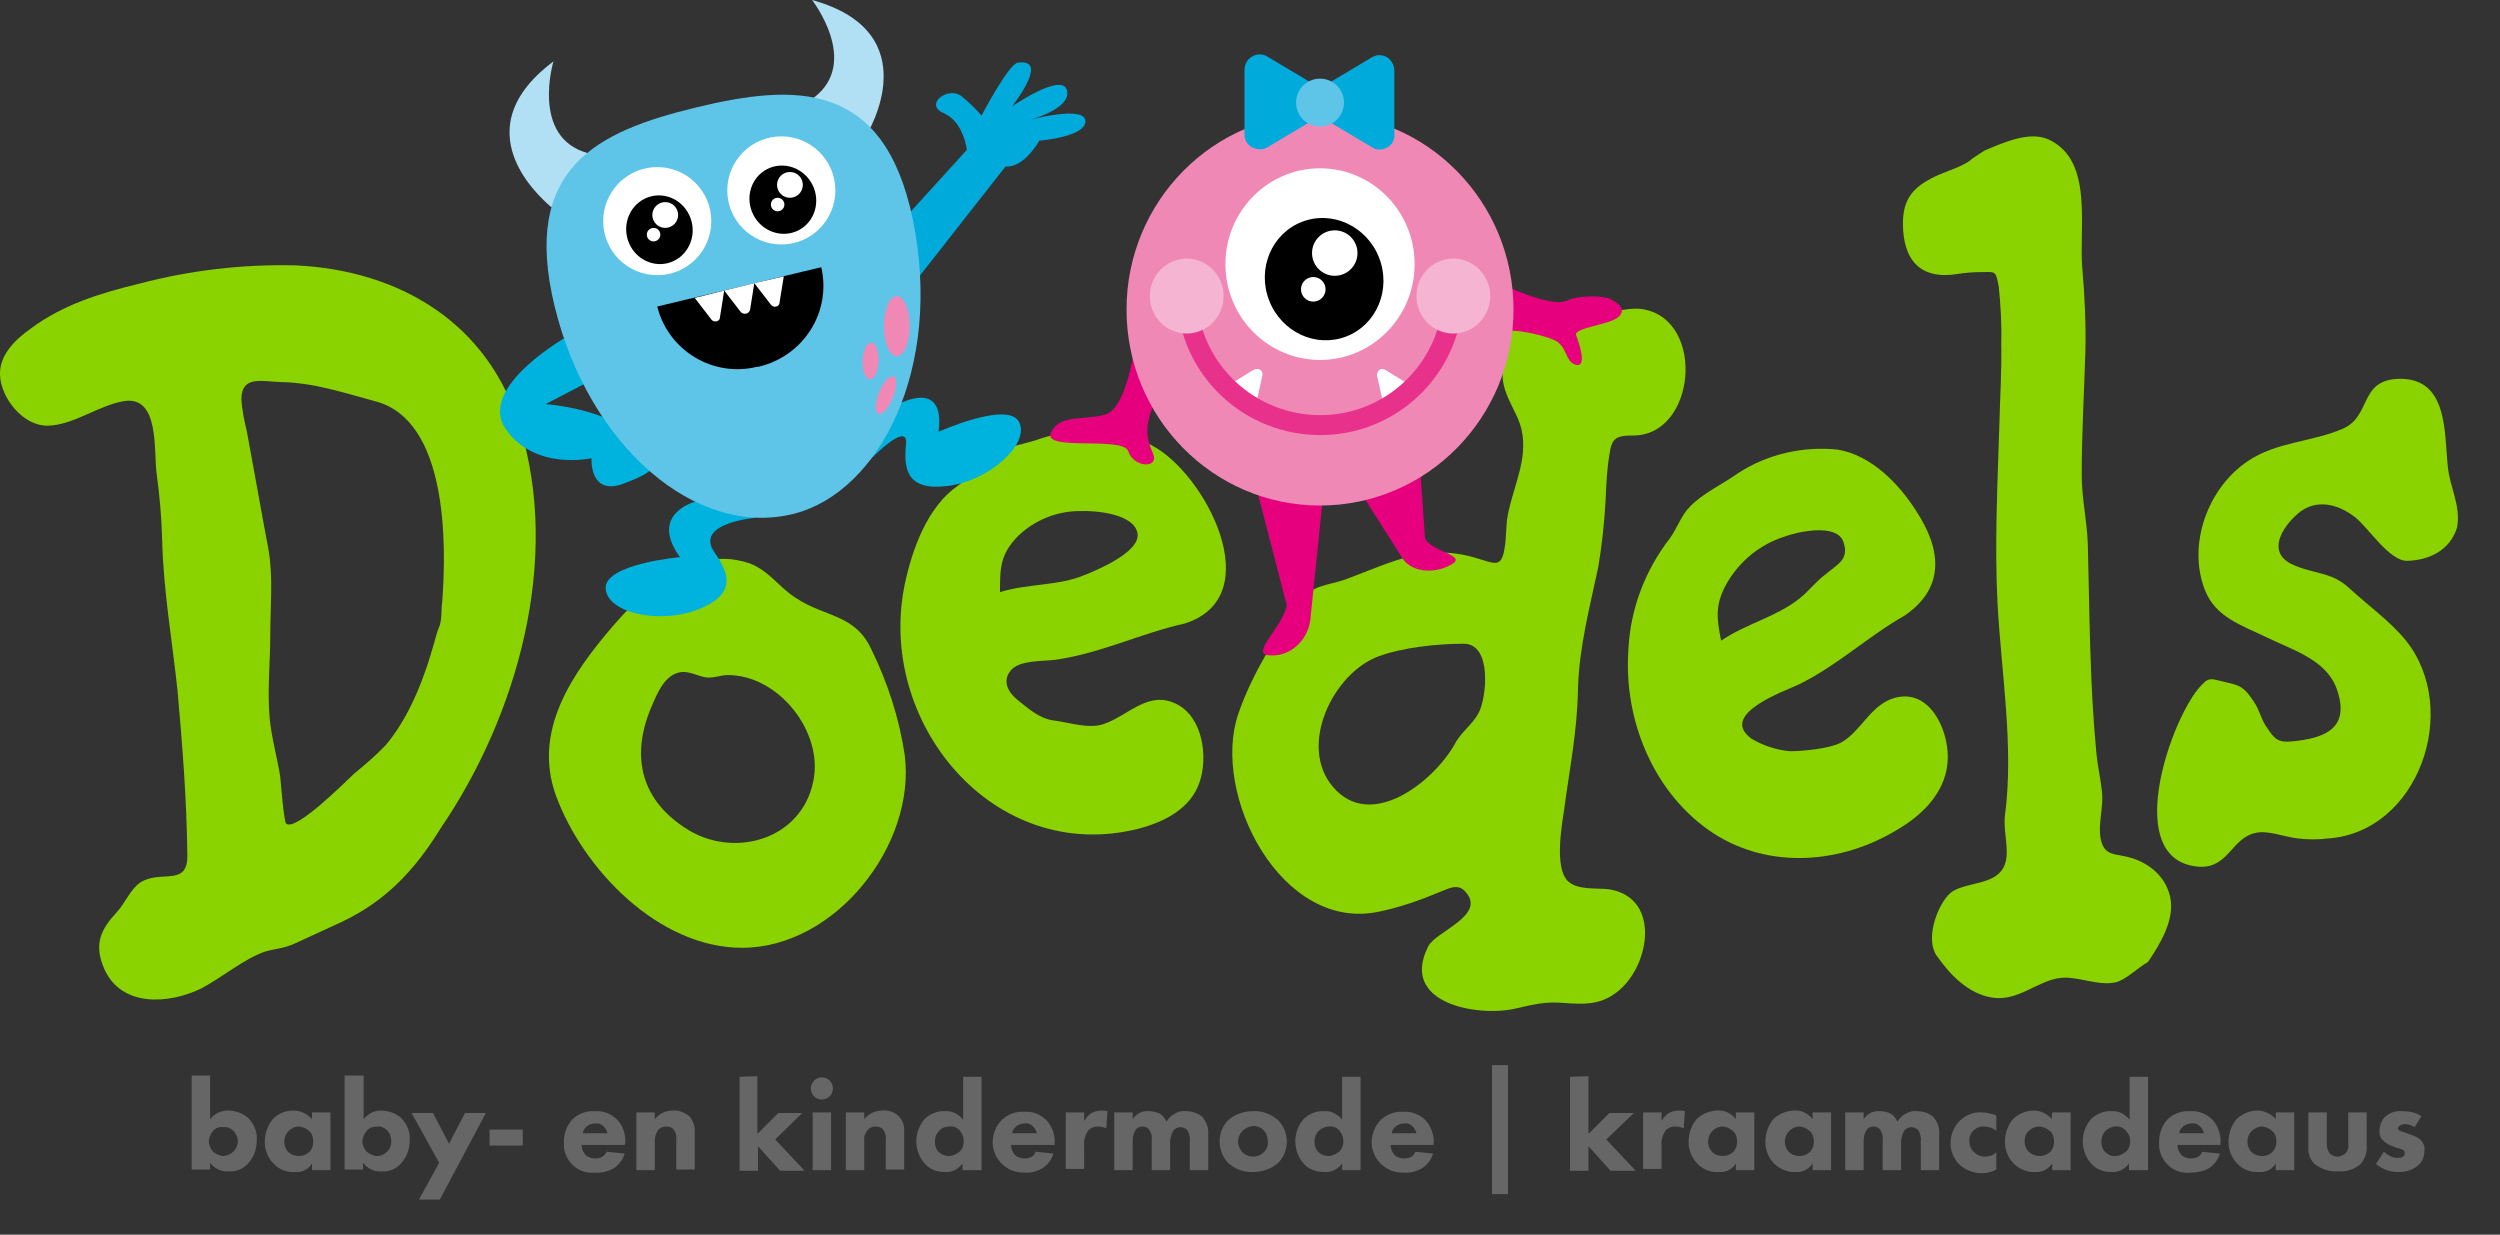 <?xml version="1.0" encoding="utf-8"?>
<!-- Generator: Adobe Illustrator 28.3.0, SVG Export Plug-In . SVG Version: 6.00 Build 0)  -->
<svg version="1.1" id="Laag_1" xmlns="http://www.w3.org/2000/svg" xmlns:xlink="http://www.w3.org/1999/xlink" x="0px" y="0px"
	 width="407px" height="201px" viewBox="0 0 407 201" style="enable-background:new 0 0 407 201;" xml:space="preserve">
<rect x="0" y="0" width="407" height="201" fill="#333333" stroke="none"/>
<style type="text/css">
	.st0{fill:#8AD300;}
	.st1{fill:#666666;}
	.st2{fill:#00AADB;}
	.st3{fill:#B1DFF3;}
	.st4{fill:#00B3DF;}
	.st5{fill:#5EC4E8;}
	.st6{fill:#FFFFFF;}
	.st7{fill:#F088B6;}
	.st8{fill:#E6007E;}
	.st9{fill:none;stroke:#E8318A;stroke-width:3.249;stroke-miterlimit:10;}
	.st10{fill:#F5B5D2;}
</style>
<path class="st0" d="M71.7,134.9c-4.2,6.8-8.9,11.8-16.1,15.2l-7.6,3.5c-1.7,0.8-3,0.8-4.8,1.3c-3.5,1.2-7,4.2-10.4,6
	c-5.3,2.6-13,3.1-15.8-3.1c-1.8-4.1-0.6-6.5,2.1-9.4c1.2-1.3,2.2-3.7,3.7-4.7c3.3-2.2,7.8,0.8,7.7-4.5c-0.1-9-0.8-17.8-1.6-26.8
	c-0.9-8.4-2.3-16.2-2.5-24.5c-0.1-3.7-0.4-7.1-0.9-10.8C25,73.3,26,64.4,20.2,65.3c-4.2,0.7-8.2,3.9-12.4,4c-4,0.1-7.7-4.5-7.8-8.3
	c-0.1-3.3,2.6-5.8,5-7.5c5.2-3.9,11.4-5.8,17.6-7.3c8.3-2.2,16.9-3.2,25.5-3c17,0.8,31.4,9.4,36.5,26.2
	C91.4,91.1,84.2,116.6,71.7,134.9z M61,65.3c-5.2-1.4-9.9-3-15.3-3.1c-3.1-0.1-6.4-1.1-6.4,2.8c0.1,1.8,0.5,3.6,0.9,5.3
	c1.2,6.4,2.3,12.8,3.5,19.1c0.8,4.6,0.3,9.4,0.3,14c0,4.4-0.5,9.1-0.1,13.5c0.3,3.2,1.2,6.3,1.7,9.4c0.1,0.8,0.6,7.5,1,7.8
	c1.6,1.3,9.9-7.1,11-8.1c1.8-1.5,3.6-3,5.2-4.7c6-7.1,8-17.8,8.6-19s0.4-3,0.6-4.4C72.7,88.5,72.9,68.3,61,65.3z"/>
<path class="st0" d="M120.8,154.3c-13.6,0-25.9-12.8-30.3-24.8c-3.8-10.5,2.6-19.8,9.3-27.6c3.7-4.3,8.4-8.7,14.1-10.3
	c2.6-0.9,5.4-0.8,8.1,0.1c3.2,1.2,4.8,3.9,7.5,5.6c4.7,3.2,9.6,2.6,12.3,8.3c2.7,5.5,4.6,11.3,5.5,17.4
	C149.1,137.6,136,154.3,120.8,154.3z M118.5,109.9c-1.2,0-2.2,0.5-3.4,0.4s-2.7-1-4.1-0.9c-2.8,0.3-4,3.5-5,5.8
	c-3.4,8.1-1.6,15.3,6.2,20c7.6,4.5,18.3,1.4,20.2-8C134.1,119.2,126.8,109.9,118.5,109.9z"/>
<path class="st0" d="M192.9,101.5c-7.2,1.6-13.5,4.8-21,5.9c-2.1,0.3-5.8,0-7.3,1.7s-0.5,3.6,1,4.8c1.9,1.5,3.6,3.1,6,3.4
	s5.6,1.4,8,0.6c4-1.3,7.3-5.6,11.9-3.3c4.3,2.1,5.2,8.6,3.8,12.7c-1.4,4.3-5.7,6.5-9.9,7.6c-23.6,6-42.8-17.3-38.1-39.8
	c1.2-5.7,3.7-12.6,8.6-16c2-1.4,3.5-3.8,5.5-5c2.2-1.4,5.6-1.8,8-2.7c5.3-1.8,13-1.5,18.1,1.1C196.2,77,206.7,97.1,192.9,101.5z
	 M185.2,86.9c-0.5-3.3-6.9-3.8-9.4-3.7c-3.8,0-7.4,1.5-10.1,4.1c-2.9,3-2.9,5.2-2.9,9.1c4.4-1.4,9.6-1,13.8-2.8
	C178.1,93,185.6,90,185.2,86.9L185.2,86.9z"/>
<path class="st0" d="M265.9,70.9c-3,0-3.5,0.5-3.9,3.2c-0.4,2.4-0.5,4.8-0.6,7.2c-0.2,3.7-0.6,7.4-1.2,11c-1.4,6.6-3.1,13-3.3,19.7
	c-0.1,7-1.4,13.3-2.3,20.1c-0.4,2.6-1.5,9.1,0.6,11.3c1.6,1.6,4.8,1.1,6.9,1.4c8.6,1.5,6.4,13.3,0.6,17.1c-2.5,1.7-5,1.6-7.9,1.4
	c-3.2-0.3-5,0.2-8.1,0.9c-6.1,1.4-18.9-0.8-14.2-10.1c1.2-2.5,9.7-5.1,6-9c-1.3-1.4-2.9-0.3-4.3,0.2c-3.1,1.3-6.3,2.4-9.6,3.1
	c-16,3.5-27.5-19.1-23-32.2c2.2-6.4,6-12.4,9.9-18c2.2-3.2,4.4-2.7,7.9-4c7.4-2.8,13-5.8,21.1-3.3c2.7,0.8,3.9,1.6,4.4-1.4
	c0.4-1.9,0.2-3.9,0.6-5.8c0.9-4.6,3.3-9,2.2-13.8c-0.5-2.2-2-4.2-2.7-6.5s-0.3-3.5,0.1-6c0.7-4.5,2.6-7.1,7.6-6.8
	c2.7,0.1,5.2,0.8,7.9,0.5c2.4-0.3,4.8-1.2,7.2-0.7C277.7,52.5,276,70.9,265.9,70.9z M238.3,104.8c-4.3,0-10,0.6-14,2.1
	c-7.3,2.8-13,14.5-7.3,21.2c6.2,7.3,16.4-0.9,19.8-6.9c1-2,2.9-3.2,3.9-5.1C242,113.8,243,104.8,238.3,104.8z"/>
<path class="st0" d="M310.1,100.2c-6,3.4-10.9,8.1-17.2,11.2c-2.3,1.1-13.3,4.9-7.7,8.9c1.9,1.1,4,1.8,6.2,2c2,0,6.4-0.4,8.3-1.4
	c3.3-1.8,4.8-6.2,8.8-7.3c5.6-1.5,8.6,5,8.6,9.6c0,5.3-3.7,9.2-8.1,11.8c-9.1,5.6-20.8,6.6-30,0.7c-9.8-6.4-14.7-18.5-13.9-29.9
	c0.3-6.6,2.7-12.9,6.7-18.1c1.2-1.6,1.9-3.8,3.3-5.2c2.1-2.2,5.4-3.7,7.9-5.5c4.8-3.1,10.6-4.4,16.2-3.8c5.4,0.9,9.9,5.5,12.7,9.9
	C316,89.3,316.8,95.6,310.1,100.2z M300.1,88.2c-1.1-3.1-7.6-1.6-9.7-0.8c-3.7,1.2-6.9,3.7-9,7.1c-2.2,3.6-2,5.9-1.2,9.8
	c3.9-2.7,9.1-3.9,12.8-6.9c1.4-1.1,2.7-2.8,4.2-3.9C299.2,91.8,301.1,91.1,300.1,88.2L300.1,88.2z"/>
<path class="st0" d="M349.7,156.6c-1.6,0.9-3.6,2.9-5.2,3.3c-2.8,0.7-6.2-1-9-0.7c-3.8,0.4-6.9,3.9-11.2,3.2c-3.9-0.6-6.9-3.8-9-6.8
	s0.5-9.2,2.6-10.5c2.6-1.6,7.3-1,8.5-4.4c0.8-2.2-0.3-5.4,0-7.9c1.5-11.2-0.6-23.3-1.2-34.5c-0.5-9.8,0-19.5,0.3-29.2
	c0.1-4.4,0.4-8.8,0.3-13.2c0.1-3.1-0.1-6.2-0.4-9.2c-0.5-2.8-0.6-2.4-2.9-2.4c-1.3,0-2.5,0.1-3.8,0.3c-6,1-8.9-2.2-8.9-8.2
	c0-3.6,1.3-5.6,4.5-7.3c2-1.1,4.3-1.6,6.2-2.8c0.8-0.7,1.7-1.2,2.6-1.8c3.1-1.3,7.3-3.2,10.4-1.8c7.4,3.4,4.9,14.3,5.5,21
	c0.4,4.5,0.6,9,0.5,13.5c-0.2,6.7-0.6,13.4-0.6,20.1c0,3.9,0.9,7.6,1,11.5c0.3,11.4,0.3,22.5,1.4,33.9c0.2,2.1,0.7,4.1,0.9,6.2
	c0.3,2.5-0.7,5.3-0.2,7.7s1.8,2.4,3.9,2.8c3.5,0.7,6.6,3,7.4,6.6S351.8,153.5,349.7,156.6z"/>
<path class="st0" d="M391.9,91.3c-2.9,0.1-6.5-5.6-8.5-7.1c-2.8-2.2-6.5-3.1-9.4-0.5c-2.5,2.2-4.9,6.1-1,8.1
	c3.5,1.7,6.5,1.2,9.4,3.9s6.7,5.4,9.3,8.6c9,11.3,2,31.2-12.7,32.2c-1.6,0.2-3.3,0.2-4.9,0c-2-0.2-5-1.4-6.9-0.9
	c-3.9,0.8-4.4,5.8-9.2,5.5c-12.5-0.9-4.9-23.2-0.1-29c1.8-2.1,1.9-1.6,4.6-1c2.4,0.5,3,1,4.4,3.1c1,1.4,1.2,3,2.2,4.3
	c1.2,1.9,1.9,2.4,4,2.2c5.5-0.5,9.6-2.2,7.3-8.6c-1.7-4.7-7.2-6.3-11.3-8.3s-8.5-3.3-10.2-7.9c-2.8-7.4,0.6-16.5,7-20.8
	c4.7-3.2,10.4-3.1,15.5-5.3c4.6-2,2.7-7.6,8.6-8.1c8.6-0.6,7.9,8.6,8.5,14.2c0.3,3.4,2.2,6.5,1.5,10
	C398.9,89.5,395.6,91.2,391.9,91.3z"/>
<path class="st1" d="M34.2,175.2v7c0.7-0.9,1.8-1.4,2.9-1.4c1.2,0,2.4,0.4,3.3,1.2c1,1,1.5,2.3,1.4,3.7c0,1.4-0.5,2.7-1.4,3.7
	c-0.8,0.9-2,1.4-3.2,1.3c-1.2,0.1-2.3-0.5-3-1.4v1.1h-3v-15.3H34.2z M34.7,184.1c-0.4,0.5-0.7,1.1-0.7,1.7c0,0.6,0.3,1.3,0.7,1.7
	c0.5,0.4,1.1,0.7,1.7,0.7c1.3-0.1,2.4-1.2,2.3-2.5c0-0.6-0.3-1.2-0.7-1.6c-0.4-0.4-1-0.7-1.6-0.6C35.8,183.4,35.1,183.6,34.7,184.1z
	"/>
<path class="st1" d="M50.8,181.1h3v9.4h-3v-1.1c-0.6,1-1.6,1.5-2.8,1.4c-1.3,0.1-2.6-0.4-3.5-1.4c-0.9-0.9-1.4-2.2-1.4-3.5
	c0-1.4,0.5-2.8,1.4-3.8c0.9-0.9,2.1-1.3,3.3-1.3c1.1,0,2.2,0.5,3,1.4v-1L50.8,181.1z M47,184.1c-0.9,0.9-1,2.4-0.1,3.4
	c0.5,0.5,1.1,0.7,1.8,0.7c0.6,0,1.1-0.2,1.6-0.6c0.5-0.5,0.7-1.1,0.7-1.8c0-0.6-0.2-1.3-0.7-1.7c-0.5-0.4-1.1-0.7-1.7-0.7
	C48,183.4,47.4,183.7,47,184.1z"/>
<path class="st1" d="M59.2,175.2v7c0.7-0.9,1.7-1.4,2.8-1.4c1.2,0,2.4,0.4,3.3,1.2c1,1,1.5,2.3,1.4,3.7c0,1.4-0.5,2.7-1.4,3.7
	c-0.8,0.9-2,1.4-3.2,1.3c-1.2,0.1-2.3-0.5-3-1.4v1.1h-3v-15.3H59.2z M59.7,184.1c-0.4,0.5-0.7,1.1-0.7,1.7c0,0.6,0.3,1.3,0.7,1.7
	c0.5,0.4,1.1,0.7,1.7,0.7c0.6,0,1.1-0.2,1.6-0.7c0.5-0.4,0.7-1.1,0.7-1.7c0-0.7-0.2-1.3-0.7-1.8c-0.4-0.4-1-0.7-1.6-0.6
	C60.7,183.4,60.1,183.6,59.7,184.1z"/>
<path class="st1" d="M71.5,189.3l-4.5-8.1h3.5l2.6,5l2.6-5h3.4l-7.5,14.1h-3.4L71.5,189.3z"/>
<path class="st1" d="M79.7,183.9h5.4v2.6h-5.4V183.9z"/>
<path class="st1" d="M101.7,186.4h-7c0,0.6,0.2,1.1,0.6,1.6c0.4,0.4,1,0.6,1.6,0.6c0.4,0,0.9-0.1,1.2-0.3c0.3-0.2,0.5-0.5,0.7-0.8
	l2.9,0.3c-0.3,1-0.9,1.8-1.8,2.4c-0.9,0.5-2,0.8-3,0.7c-2.6,0.3-4.8-1.6-5.1-4.2c0-0.2,0-0.5,0-0.8c0-1.4,0.5-2.7,1.4-3.7
	c1-0.9,2.3-1.4,3.6-1.3c1.4-0.1,2.7,0.4,3.7,1.4c0.9,1,1.4,2.4,1.3,3.8L101.7,186.4L101.7,186.4z M98.9,184.5
	c-0.1-0.4-0.3-0.8-0.6-1.1c-0.4-0.4-0.9-0.6-1.4-0.5c-0.6,0-1.1,0.2-1.5,0.6c-0.3,0.3-0.5,0.6-0.5,1L98.9,184.5L98.9,184.5z"/>
<path class="st1" d="M103.6,181.1h3v1.1c0.7-0.9,1.8-1.4,2.9-1.4c1-0.1,1.9,0.3,2.7,0.9c0.7,0.8,1,1.8,0.9,2.8v5.9h-3v-4.8
	c0.1-0.7-0.1-1.3-0.5-1.8c-0.3-0.3-0.7-0.4-1.2-0.4c-0.5,0-0.9,0.2-1.2,0.5c-0.4,0.5-0.6,1.1-0.6,1.8v4.8h-3L103.6,181.1
	L103.6,181.1z"/>
<path class="st1" d="M123.3,175.2v9.4l3.4-3.4h3.9l-4.4,4.3l4.8,5.1h-4l-3.6-4v4h-3v-15.3L123.3,175.2L123.3,175.2z"/>
<path class="st1" d="M133.8,175.4c1,0,1.8,0.8,1.8,1.8c0,1-0.8,1.8-1.8,1.8c-1,0-1.8-0.8-1.8-1.8S132.8,175.4,133.8,175.4
	C133.8,175.4,133.8,175.4,133.8,175.4z M135.3,181.1v9.4h-3v-9.4H135.3z"/>
<path class="st1" d="M137.7,181.1h3v1.1c0.7-0.9,1.8-1.4,2.9-1.4c1.8-0.2,3.4,1,3.6,2.8c0,0.3,0,0.6,0,0.9v5.9h-3v-4.8
	c0.1-0.7-0.1-1.3-0.5-1.8c-0.3-0.3-0.7-0.4-1.2-0.4c-0.5,0-0.9,0.2-1.2,0.5c-0.4,0.5-0.7,1.1-0.6,1.8v4.8h-3L137.7,181.1
	L137.7,181.1z"/>
<path class="st1" d="M159.7,190.5h-3v-1.1c-0.7,1-1.8,1.5-2.9,1.4c-1.2,0-2.4-0.4-3.2-1.3c-1.9-2.1-1.9-5.3,0-7.4
	c0.9-0.8,2.1-1.3,3.3-1.2c1.1-0.1,2.2,0.5,2.9,1.4v-7h3V190.5z M152.9,184.1c-0.5,0.5-0.7,1.1-0.7,1.8c0,0.6,0.2,1.3,0.7,1.7
	c0.4,0.4,1,0.6,1.6,0.6c0.6,0,1.2-0.3,1.7-0.7c0.5-0.4,0.7-1.1,0.7-1.7c0-0.6-0.2-1.2-0.6-1.7c-0.4-0.5-1.1-0.8-1.7-0.7
	C153.9,183.4,153.3,183.6,152.9,184.1z"/>
<path class="st1" d="M171.6,186.4h-7c0,0.6,0.2,1.1,0.6,1.6c0.4,0.4,1,0.6,1.6,0.6c0.4,0,0.9-0.1,1.2-0.3c0.3-0.2,0.5-0.5,0.6-0.8
	l2.9,0.3c-0.3,1-0.9,1.8-1.8,2.4c-0.9,0.5-1.9,0.8-2.9,0.7c-2.8,0.1-5.1-2.1-5.2-4.8c0-1.4,0.5-2.8,1.5-3.8c1-0.9,2.3-1.4,3.6-1.3
	c1.4-0.1,2.7,0.4,3.7,1.4c0.9,1,1.4,2.4,1.3,3.8v0.3L171.6,186.4z M168.8,184.5c-0.1-0.4-0.3-0.8-0.6-1.1c-0.4-0.4-0.9-0.6-1.4-0.5
	c-0.6,0-1.1,0.2-1.5,0.6c-0.3,0.3-0.5,0.6-0.5,1L168.8,184.5L168.8,184.5z"/>
<path class="st1" d="M173.5,181.1h3v1.4c0.3-0.5,0.7-1,1.2-1.3c0.5-0.3,1.1-0.4,1.6-0.4c0.3,0,0.7,0,1,0.1l-0.2,2.8
	c-0.4-0.2-0.9-0.3-1.4-0.3c-0.6,0-1.1,0.2-1.5,0.6c-0.5,0.7-0.8,1.6-0.7,2.5v3.8h-3L173.5,181.1z"/>
<path class="st1" d="M181.4,181.1h3v1.1c0.6-0.9,1.6-1.4,2.6-1.3c0.6,0,1.2,0.1,1.8,0.4c0.5,0.3,0.9,0.8,1.1,1.3
	c0.3-0.5,0.7-0.9,1.2-1.2c0.6-0.4,1.3-0.6,2-0.5c0.9,0,1.9,0.3,2.6,0.9c0.7,0.8,1.1,1.8,1,2.8v5.9h-3v-4.7c0.1-0.6-0.1-1.3-0.4-1.8
	c-0.3-0.3-0.7-0.5-1.1-0.5c-0.5,0-0.9,0.2-1.2,0.6c-0.3,0.6-0.5,1.2-0.5,1.8v4.6h-3v-4.9c0.1-0.6-0.1-1.3-0.5-1.8
	c-0.3-0.3-0.6-0.4-1-0.4c-0.4,0-0.7,0.1-1,0.4c-0.4,0.5-0.6,1.2-0.6,1.9v4.8h-3L181.4,181.1L181.4,181.1z"/>
<path class="st1" d="M208.1,189.3c-1.1,1-2.6,1.5-4.1,1.5c-1.5,0.1-3-0.5-4.1-1.5c-1.8-2-1.8-5,0-6.9c1.1-1,2.6-1.5,4.1-1.5
	c1.5-0.1,3,0.5,4.1,1.5c0.9,0.9,1.4,2.2,1.4,3.5C209.5,187.1,209,188.4,208.1,189.3z M202.3,184.1c-1,1-1,2.5,0,3.5
	c0.5,0.5,1.1,0.7,1.7,0.7c0.6,0,1.2-0.2,1.7-0.7c0.5-0.4,0.8-1.1,0.7-1.8c0-0.7-0.2-1.3-0.7-1.8c-0.4-0.5-1.1-0.7-1.7-0.7
	C203.4,183.4,202.8,183.6,202.3,184.1L202.3,184.1z"/>
<path class="st1" d="M221.5,190.5h-3v-1.1c-0.7,1-1.8,1.5-3,1.4c-1.2,0-2.4-0.4-3.2-1.3c-1.9-2.1-1.9-5.3,0-7.4
	c0.9-0.8,2.1-1.3,3.3-1.2c1.1-0.1,2.2,0.5,2.9,1.4v-7h3L221.5,190.5z M214.7,184.1c-0.5,0.5-0.7,1.1-0.7,1.8c0,0.6,0.2,1.3,0.7,1.7
	c0.4,0.4,1,0.6,1.6,0.6c0.6,0,1.2-0.3,1.7-0.7c0.5-0.4,0.7-1.1,0.7-1.7c0-0.6-0.2-1.2-0.6-1.7c-0.4-0.5-1.1-0.8-1.7-0.7
	C215.7,183.4,215.1,183.7,214.7,184.1z"/>
<path class="st1" d="M233.4,186.4h-7c0,0.6,0.2,1.1,0.6,1.6c0.4,0.4,1,0.6,1.6,0.6c0.4,0,0.9-0.1,1.2-0.3c0.3-0.2,0.5-0.5,0.6-0.8
	l2.9,0.3c-0.3,1-0.9,1.8-1.8,2.4c-0.9,0.5-2,0.8-3,0.7c-2.8,0.1-5.1-2.1-5.2-4.8c0-1.4,0.5-2.8,1.5-3.8c1-0.9,2.3-1.4,3.6-1.3
	c1.4-0.1,2.7,0.4,3.7,1.4c0.9,1,1.4,2.4,1.3,3.8L233.4,186.4L233.4,186.4z M230.6,184.5c-0.1-0.4-0.3-0.8-0.6-1.1
	c-0.4-0.4-0.9-0.6-1.4-0.5c-0.6,0-1.1,0.2-1.5,0.6c-0.3,0.3-0.5,0.6-0.5,1L230.6,184.5L230.6,184.5z"/>
<path class="st1" d="M242.9,173.4h2.6v21h-2.6V173.4z"/>
<path class="st1" d="M258.6,175.2v9.4l3.4-3.4h4l-4.5,4.3l4.8,5.1h-4.1l-3.6-4v4h-3v-15.3L258.6,175.2L258.6,175.2z"/>
<path class="st1" d="M267.5,181.1h3v1.4c0.3-0.5,0.7-1,1.2-1.3c0.5-0.3,1.1-0.4,1.6-0.4c0.3,0,0.7,0,1,0.1l-0.2,2.8
	c-0.4-0.2-0.9-0.3-1.4-0.3c-0.6,0-1.1,0.2-1.5,0.6c-0.5,0.7-0.8,1.6-0.7,2.5v3.8h-3L267.5,181.1L267.5,181.1z"/>
<path class="st1" d="M282.6,181.1h3v9.4h-3v-1.1c-0.6,1-1.6,1.5-2.8,1.4c-1.3,0.1-2.6-0.4-3.5-1.4c-0.9-0.9-1.4-2.2-1.4-3.5
	c0-1.4,0.5-2.8,1.4-3.8c0.9-0.8,2.1-1.3,3.3-1.3c1.2-0.1,2.3,0.5,3,1.4v-1L282.6,181.1z M278.8,184.1c-0.9,0.9-1,2.4-0.1,3.4
	c0.5,0.5,1.1,0.7,1.8,0.7c0.6,0,1.1-0.2,1.6-0.6c0.5-0.5,0.7-1.1,0.7-1.8c0-0.6-0.2-1.3-0.7-1.7c-0.5-0.4-1.1-0.7-1.7-0.7
	C279.8,183.4,279.2,183.7,278.8,184.1L278.8,184.1z"/>
<path class="st1" d="M295.1,181.1h3v9.4h-3v-1.1c-0.6,0.9-1.6,1.5-2.8,1.4c-1.3,0.1-2.6-0.5-3.5-1.4c-0.9-0.9-1.4-2.2-1.4-3.5
	c0-1.4,0.5-2.8,1.4-3.8c0.9-0.8,2.1-1.3,3.3-1.3c1.2-0.1,2.3,0.5,3,1.4v-1L295.1,181.1z M291.3,184.1c-0.9,0.9-1,2.4-0.1,3.4
	c0.5,0.5,1.1,0.7,1.8,0.7c0.6,0,1.1-0.2,1.6-0.6c0.5-0.5,0.7-1.1,0.7-1.8c0-0.6-0.2-1.3-0.7-1.7c-0.5-0.4-1.1-0.7-1.7-0.7
	C292.3,183.4,291.7,183.7,291.3,184.1L291.3,184.1z"/>
<path class="st1" d="M300.4,181.1h3v1.1c0.6-0.9,1.6-1.4,2.6-1.3c0.6,0,1.2,0.1,1.8,0.4c0.5,0.3,0.9,0.8,1.1,1.3
	c0.3-0.5,0.7-0.9,1.2-1.2c0.6-0.4,1.3-0.6,2-0.5c0.9,0,1.9,0.3,2.6,0.9c0.7,0.8,1.1,1.8,1,2.8v5.9h-3v-4.7c0.1-0.6-0.1-1.3-0.4-1.8
	c-0.3-0.3-0.7-0.5-1.1-0.5c-0.5,0-0.9,0.2-1.2,0.6c-0.3,0.5-0.5,1.2-0.5,1.8v4.6h-3v-4.9c0.1-0.6-0.1-1.3-0.5-1.8
	c-0.3-0.3-0.6-0.4-1-0.4c-0.4,0-0.7,0.1-1,0.4c-0.4,0.5-0.6,1.2-0.6,1.9v4.8h-3v-9.4L300.4,181.1z"/>
<path class="st1" d="M325,184.1c-0.6-0.5-1.3-0.7-2-0.7c-1.3-0.1-2.4,1-2.4,2.2c0,0.1,0,0.1,0,0.2c0,0.6,0.2,1.2,0.7,1.7
	c0.5,0.5,1.1,0.8,1.8,0.8c0.7,0,1.4-0.2,1.9-0.7v2.8c-0.7,0.4-1.5,0.6-2.4,0.6c-1.3,0-2.6-0.5-3.6-1.4c-2-2-1.9-5.2,0.1-7.2
	c0,0,0,0,0,0c1-0.9,2.2-1.4,3.5-1.3c0.8,0,1.6,0.2,2.4,0.5L325,184.1L325,184.1z"/>
<path class="st1" d="M334.1,181.1h3v9.4h-3v-1.1c-0.6,0.9-1.6,1.5-2.8,1.4c-1.3,0.1-2.6-0.5-3.5-1.4c-0.9-0.9-1.4-2.2-1.4-3.5
	c0-1.4,0.5-2.8,1.4-3.8c0.9-0.8,2.1-1.3,3.3-1.3c1.1,0,2.2,0.5,2.9,1.4L334.1,181.1L334.1,181.1z M330.3,184.1
	c-0.5,0.4-0.7,1.1-0.7,1.7c0,0.6,0.2,1.3,0.7,1.7c0.5,0.5,1.1,0.7,1.8,0.7c0.6,0,1.1-0.2,1.6-0.6c0.5-0.5,0.7-1.1,0.7-1.8
	c0-0.6-0.2-1.3-0.7-1.7c-0.5-0.4-1.1-0.7-1.7-0.7C331.3,183.4,330.7,183.7,330.3,184.1L330.3,184.1z"/>
<path class="st1" d="M349.6,190.5h-3v-1.1c-0.7,1-1.8,1.5-2.9,1.4c-1.2,0-2.4-0.4-3.2-1.3c-1.9-2.1-1.9-5.3,0-7.4
	c0.9-0.8,2.1-1.3,3.3-1.2c1.1-0.1,2.2,0.5,2.9,1.4v-7h3V190.5z M342.8,184.1c-0.5,0.5-0.7,1.1-0.7,1.8c0,0.6,0.2,1.3,0.7,1.7
	c0.4,0.4,1,0.7,1.6,0.6c0.6,0,1.2-0.3,1.7-0.7c0.5-0.4,0.7-1.1,0.7-1.7c0-0.6-0.2-1.2-0.7-1.7c-0.4-0.5-1.1-0.8-1.7-0.7
	C343.8,183.4,343.2,183.7,342.8,184.1z"/>
<path class="st1" d="M361.5,186.4h-7c0,0.6,0.2,1.1,0.6,1.6c0.4,0.4,1,0.6,1.6,0.6c0.4,0,0.9-0.1,1.2-0.3c0.3-0.2,0.5-0.5,0.6-0.8
	l2.9,0.3c-0.3,1-0.9,1.8-1.8,2.4c-0.9,0.5-1.9,0.7-3,0.7c-2.6,0.3-4.8-1.6-5.1-4.2c0-0.2,0-0.5,0-0.8c0-1.4,0.5-2.7,1.4-3.7
	c1-0.9,2.3-1.4,3.6-1.3c1.4-0.1,2.7,0.4,3.7,1.4c0.9,1,1.4,2.4,1.3,3.8v0.3L361.5,186.4z M358.8,184.5c-0.1-0.4-0.3-0.8-0.6-1.1
	c-0.4-0.4-0.9-0.6-1.4-0.5c-0.6,0-1.1,0.2-1.5,0.6c-0.3,0.3-0.5,0.6-0.5,1L358.8,184.5L358.8,184.5z"/>
<path class="st1" d="M370.5,181.1h3v9.4h-3v-1.1c-0.6,1-1.6,1.5-2.8,1.4c-1.3,0.1-2.6-0.4-3.5-1.4c-0.9-0.9-1.4-2.2-1.4-3.5
	c0-1.4,0.5-2.8,1.4-3.8c0.9-0.8,2.1-1.3,3.3-1.3c1.1,0,2.2,0.5,3,1.4L370.5,181.1L370.5,181.1z M366.6,184.1c-0.9,0.9-1,2.4-0.1,3.4
	c0.5,0.5,1.1,0.7,1.8,0.7c0.6,0,1.1-0.2,1.6-0.6c0.5-0.5,0.7-1.1,0.7-1.8c0-0.6-0.2-1.3-0.7-1.7c-0.5-0.4-1.1-0.7-1.7-0.7
	C367.6,183.4,367.1,183.7,366.6,184.1L366.6,184.1z"/>
<path class="st1" d="M378.8,181.1v5.2c0,0.6,0.2,1.1,0.5,1.5c0.3,0.3,0.8,0.5,1.2,0.5c0.5,0,0.9-0.2,1.3-0.5c0.4-0.4,0.6-1,0.5-1.5
	v-5.2h3v5.4c0.1,1.1-0.3,2.2-1,3c-1,0.9-2.4,1.3-3.7,1.2c-1.4,0.1-2.7-0.4-3.8-1.2c-0.7-0.7-1.1-1.8-1-2.8v-5.6L378.8,181.1z"/>
<path class="st1" d="M393.1,183.5c-0.5-0.3-1.1-0.5-1.6-0.5c-0.3,0-0.6,0.1-0.9,0.3c-0.1,0.1-0.2,0.2-0.2,0.4c0,0.2,0.1,0.3,0.3,0.4
	c0.3,0.1,0.6,0.2,0.9,0.3l0.8,0.3c0.6,0.2,1.1,0.4,1.6,0.8c0.5,0.5,0.8,1.1,0.7,1.8c0,0.9-0.3,1.8-1,2.4c-0.8,0.7-1.9,1.1-3,1.1
	c-1.4,0.1-2.8-0.4-3.9-1.3l1.3-2c0.3,0.3,0.7,0.5,1,0.7c0.4,0.2,0.8,0.3,1.2,0.3c0.3,0,0.6,0,0.9-0.2c0.2-0.1,0.3-0.4,0.3-0.6
	c0-0.2-0.1-0.4-0.3-0.5c-0.3-0.1-0.6-0.3-0.9-0.3l-0.8-0.3c-0.6-0.2-1.1-0.5-1.5-0.9c-0.5-0.4-0.7-1.1-0.6-1.7
	c0-0.8,0.3-1.6,0.9-2.2c0.8-0.7,1.8-1,2.8-0.9c1.1,0,2.2,0.2,3.1,0.8L393.1,183.5z"/>
<path class="st2" d="M147.4,35.4l10-11c0,0-0.5-4.6-3.8-6s0.9-4.6,3.1-2.6c1.1,0.9,2.1,1.9,3.1,3c0,0,4.4-8.4,5.9-8.6
	s4.4-0.1-0.9,7.1c0,0,8.1-5.6,8.9-2.6s-6,4.8-6,4.8s8.9-2.4,9,0.2s-7.5,3.2-7.5,3.2s-2.5,4.5-5.5,4.2l-14.2,18.1"/>
<path class="st3" d="M132.2,0c0,0,7.9,10.1,0.3,15.9c0,0,2,6.2,8.6,6C141.1,21.9,151.4,5.3,132.2,0z"/>
<path class="st3" d="M90.1,10c0,0-3.7,12.3,5.5,14.9c0,0,0.4,6.5-5.9,8.8C89.8,33.6,74.2,21.9,90.1,10z"/>
<path class="st4" d="M113.1,81.7c0,0-7.5,2-2.4,9c0,0-12.3,1.1-12.1,5.1s8.8,5.9,15.1,3.4s5-5.9,2.6-9.3c-3.3-4.8,6.7-5.6,6.7-5.6
	S115.2,81.2,113.1,81.7z"/>
<path class="st4" d="M145.5,66.2c0,0,8.5-5.2,7.3,4.1c0,0,11.3-5.1,13.1-1.6s-4.7,9.5-11.5,10.4s-7.3-2.7-6.9-6.8s-6.3,3-6.3,3
	S143.4,66.8,145.5,66.2z"/>
<path class="st4" d="M92.8,54.5c0,0-15.2,8.4-10.5,15.3s14,4.8,14,4.8s-0.4,6.3,5.3,4.1c4.2-1.6,7-2.9,3.3-6.7
	c-5.6-5.6-16.1-6.2-16.1-6.2l7.3-3.8L92.8,54.5z"/>
<path class="st5" d="M148.6,35.7c-4.7-22.7-19.2-22.1-35.3-18.2s-28.5,9.8-23,32.4s23,37.9,39.1,33.7
	C143.1,80,153.6,60.1,148.6,35.7z"/>
<path d="M123.5,59.7c7.3-1.7,11.9-8.9,10.2-16.2L107,49.9c1.8,7.2,9.1,11.6,16.3,9.8C123.4,59.7,123.5,59.7,123.5,59.7z"/>
<path class="st6" d="M113.1,48.5l2.7,3.5c0.3,0.4,0.8,0.4,1.1,0.2c0.2-0.1,0.3-0.3,0.3-0.5l0.7-4.4L113.1,48.5z"/>
<path class="st6" d="M117.9,47.3l2.7,3.5c0.3,0.3,0.8,0.4,1.2,0.1c0.1-0.1,0.2-0.2,0.3-0.4l0.7-4.4L117.9,47.3z"/>
<path class="st6" d="M122.8,46.1l2.7,3.5c0.3,0.4,0.8,0.4,1.1,0.2c0.2-0.1,0.3-0.3,0.3-0.5l0.7-4.3L122.8,46.1z"/>
<circle class="st6" cx="107" cy="36" r="8.8"/>
<ellipse transform="matrix(0.972 -0.237 0.237 0.972 -5.805 26.479)" cx="107.3" cy="37.4" rx="5.4" ry="5.6"/>
<circle class="st6" cx="108.3" cy="35" r="2.1"/>
<circle class="st6" cx="106.4" cy="38.2" r="1.1"/>
<circle class="st6" cx="127.2" cy="31" r="8.8"/>
<ellipse transform="matrix(0.891 -0.453 0.453 0.891 -0.879 61.31)" cx="127.5" cy="32.5" rx="5.4" ry="5.6"/>
<circle class="st6" cx="128.6" cy="30.1" r="2.1"/>
<circle class="st6" cx="126.6" cy="33.3" r="1.1"/>
<ellipse class="st7" cx="146" cy="53.1" rx="2.1" ry="4.9"/>
<ellipse transform="matrix(3.821345e-02 -0.999 0.999 3.821345e-02 77.674 198.073)" class="st7" cx="141.7" cy="58.7" rx="3" ry="1.3"/>
<ellipse transform="matrix(0.377 -0.926 0.926 0.377 30.323 173.61)" class="st7" cx="144.2" cy="64.3" rx="3.3" ry="1.2"/>
<path class="st8" d="M244.1,46.1c0,0,8.3,4,10.8,2.9c2.5-1.1,6.4-0.8,7.3-0.3s2.7,1.4,1.4,2.8s-7.5,1.8-7,3.1s1.8,5.2,0,4.8
	s-1.4-3-3.5-4s-6.8-1.8-7.4-1.5S244.1,46.1,244.1,46.1z"/>
<path class="st8" d="M206.8,106.7L206.8,106.7c-3.5-0.1,1.8-4.3,2.7-8.1l-6.8-26.3l13.7-1.2l-3,29
	C213.3,103.9,210.3,106.9,206.8,106.7z"/>
<path class="st8" d="M236.1,92L236.1,92c3.1-1.6-2.8-2-4.1-4.3l-1.4-19.9l-13.3,5.7l10.9,17.2C229.5,93,233.1,93.6,236.1,92z"/>
<path class="st8" d="M184.9,55.4c0,0-1.3,11.1-5,12.1s-7.3-0.1-8.8,2.9c-1.5,3.2,11.8,0.5,12.6,3.1s5.1,2.9,4,0.3s-1.7-4.4,1.1-10.2
	L184.9,55.4z"/>
<ellipse class="st7" cx="214.9" cy="50.4" rx="31.5" ry="31.9"/>
<path class="st6" d="M204.4,66.2l1.1-5c0.1-0.5-0.1-1-0.6-1.1c-0.3-0.1-0.5,0-0.8,0.1l-4.4,2.7L204.4,66.2z"/>
<path class="st6" d="M225.3,66.2l-1.1-5c-0.1-0.5,0.2-1,0.6-1.1c0.3-0.1,0.5,0,0.7,0.1l4.4,2.7L225.3,66.2z"/>
<ellipse class="st6" cx="214.9" cy="43" rx="15.4" ry="15.6"/>
<ellipse transform="matrix(0.933 -0.361 0.361 0.933 -1.918 80.789)" cx="215.5" cy="45.5" rx="9.6" ry="10"/>
<circle class="st6" cx="213.8" cy="47.1" r="2"/>
<path class="st9" d="M193.2,47c-0.3,12,9.2,21.9,21.2,22.2c12,0.3,21.9-9.2,22.2-21.2c0-0.3,0-0.6,0-0.9"/>
<ellipse class="st10" cx="193.2" cy="48.2" rx="6" ry="6.1"/>
<ellipse class="st10" cx="236.6" cy="48.2" rx="6" ry="6.1"/>
<path class="st2" d="M206.3,24l8.9-5.3c1.2-0.7,1.5-2.2,0.8-3.4c-0.2-0.3-0.5-0.6-0.8-0.8l-8.9-5.3c-1.1-0.7-2.6-0.3-3.3,0.8
	c-0.2,0.4-0.4,0.8-0.4,1.3v10.6c0,1.4,1.1,2.4,2.5,2.4C205.6,24.3,206,24.2,206.3,24z"/>
<path class="st2" d="M223.4,9.3l-8.9,5.3c-1.2,0.7-1.5,2.2-0.8,3.3c0.2,0.3,0.5,0.6,0.8,0.8l8.9,5.3c1.1,0.7,2.6,0.3,3.3-0.8
	c0.2-0.4,0.4-0.8,0.3-1.3V11.5c0-1.3-1-2.5-2.3-2.5C224.3,8.9,223.8,9.1,223.4,9.3z"/>
<circle class="st5" cx="214.9" cy="16.7" r="3.9"/>
<circle class="st6" cx="217.3" cy="41.2" r="3.7"/>
</svg>
